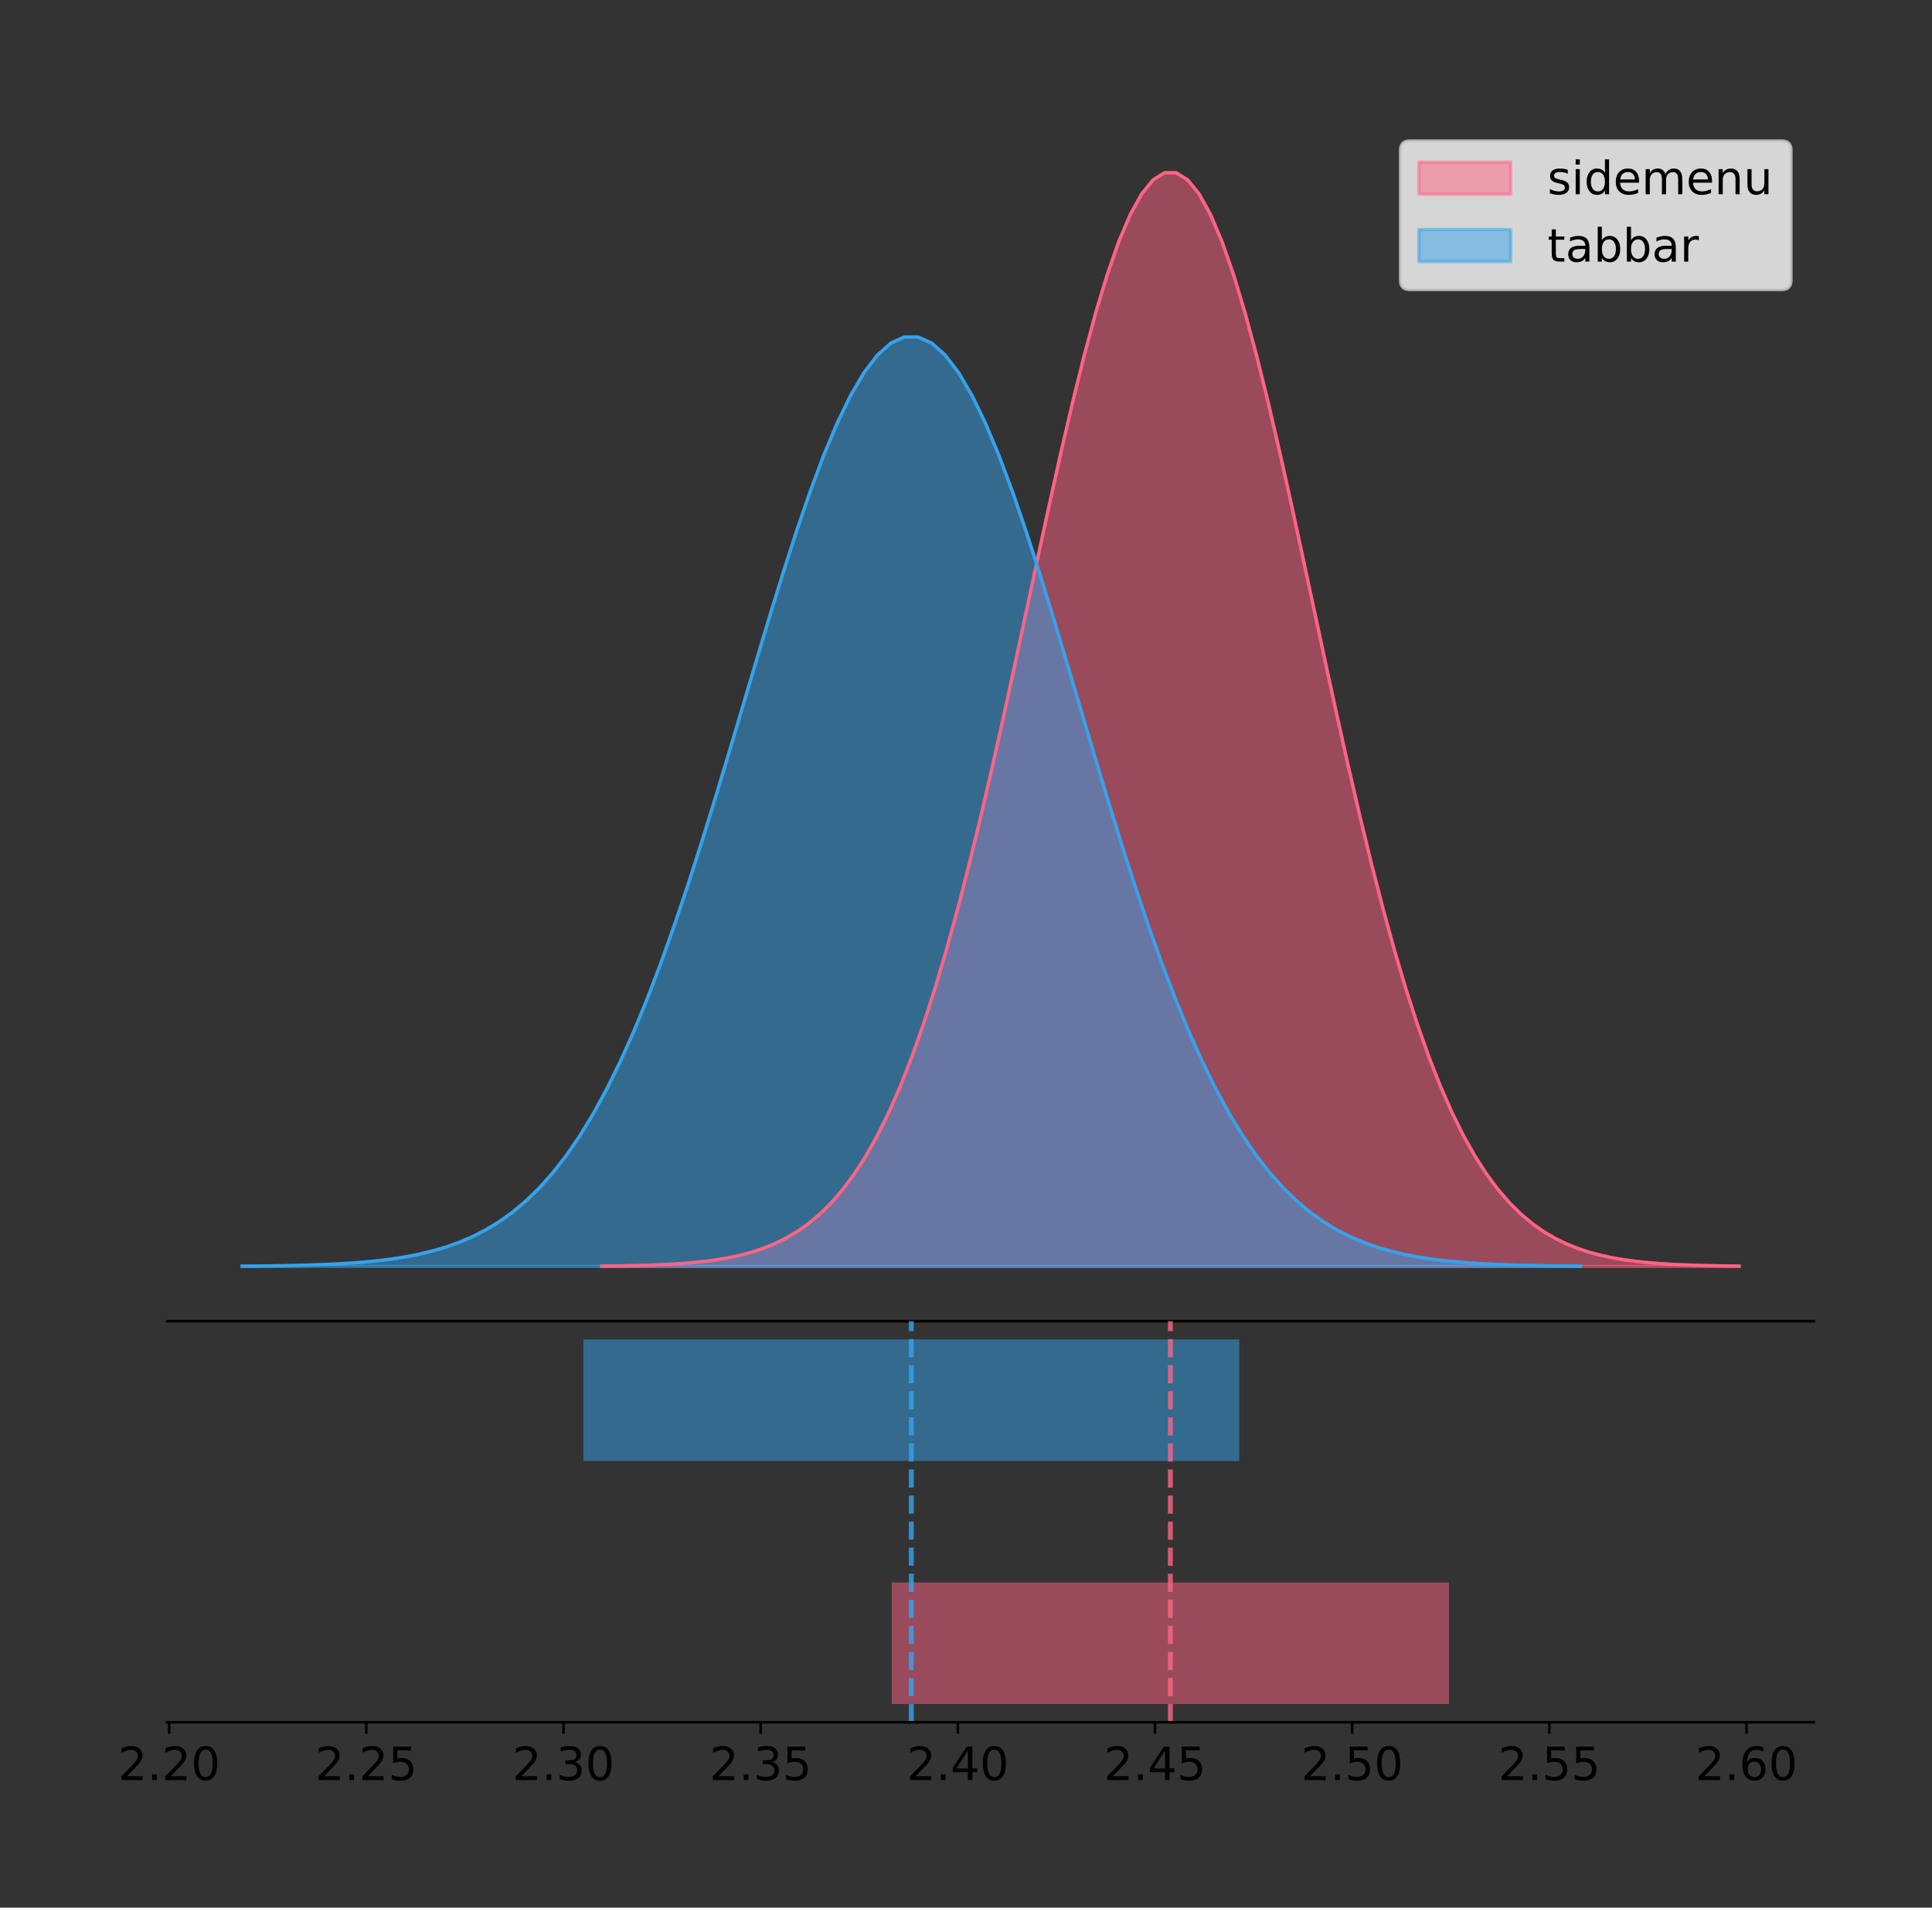 <?xml version="1.0" encoding="utf-8" standalone="no"?>
<!DOCTYPE svg PUBLIC "-//W3C//DTD SVG 1.1//EN"
  "http://www.w3.org/Graphics/SVG/1.1/DTD/svg11.dtd">
<!-- Created with matplotlib (https://matplotlib.org/) -->
<svg height="581.789pt" version="1.1" viewBox="0 0 589.2 581.789" width="589.2pt" xmlns="http://www.w3.org/2000/svg" xmlns:xlink="http://www.w3.org/1999/xlink">
 <rect x="0" y="0" width="589.2" height="581.789" fill="#333333" stroke="none"/>
 <defs>
  <style type="text/css">
*{stroke-linecap:butt;stroke-linejoin:round;}
  </style>
 </defs>
 <g id="figure_1">
  <g id="patch_1">
   <path d="M 0 581.789 
L 589.2 581.789 
L 589.2 0 
L 0 0 
z
" style="fill:none;"/>
  </g>
  <g id="axes_1">
   <g id="patch_2">
    <path d="M 51 402.93 
L 553.2 402.93 
L 553.2 36 
L 51 36 
z
" style="fill:none;"/>
   </g>
   <g id="PolyCollection_1">
    <defs>
     <path d="M 183.486 -195.538 
L 183.486 -195.65 
L 186.99 -195.692 
L 190.494 -195.749 
L 193.998 -195.825 
L 197.502 -195.925 
L 201.006 -196.058 
L 204.51 -196.23 
L 208.013 -196.455 
L 211.517 -196.744 
L 215.021 -197.115 
L 218.525 -197.585 
L 222.029 -198.179 
L 225.533 -198.923 
L 229.037 -199.848 
L 232.541 -200.99 
L 236.045 -202.39 
L 239.549 -204.093 
L 243.053 -206.151 
L 246.556 -208.617 
L 250.06 -211.552 
L 253.564 -215.017 
L 257.068 -219.078 
L 260.572 -223.801 
L 264.076 -229.25 
L 267.58 -235.488 
L 271.084 -242.572 
L 274.588 -250.552 
L 278.092 -259.468 
L 281.596 -269.344 
L 285.099 -280.192 
L 288.603 -292.002 
L 292.107 -304.744 
L 295.611 -318.365 
L 299.115 -332.786 
L 302.619 -347.901 
L 306.123 -363.58 
L 309.627 -379.667 
L 313.131 -395.98 
L 316.635 -412.318 
L 320.139 -428.462 
L 323.642 -444.18 
L 327.146 -459.23 
L 330.65 -473.372 
L 334.154 -486.366 
L 337.658 -497.987 
L 341.162 -508.025 
L 344.666 -516.294 
L 348.17 -522.64 
L 351.674 -526.94 
L 355.178 -529.111 
L 358.682 -529.111 
L 362.185 -526.94 
L 365.689 -522.64 
L 369.193 -516.294 
L 372.697 -508.025 
L 376.201 -497.987 
L 379.705 -486.366 
L 383.209 -473.372 
L 386.713 -459.23 
L 390.217 -444.18 
L 393.721 -428.462 
L 397.224 -412.318 
L 400.728 -395.98 
L 404.232 -379.667 
L 407.736 -363.58 
L 411.24 -347.901 
L 414.744 -332.786 
L 418.248 -318.365 
L 421.752 -304.744 
L 425.256 -292.002 
L 428.76 -280.192 
L 432.264 -269.344 
L 435.767 -259.468 
L 439.271 -250.552 
L 442.775 -242.572 
L 446.279 -235.488 
L 449.783 -229.25 
L 453.287 -223.801 
L 456.791 -219.078 
L 460.295 -215.017 
L 463.799 -211.552 
L 467.303 -208.617 
L 470.807 -206.151 
L 474.31 -204.093 
L 477.814 -202.39 
L 481.318 -200.99 
L 484.822 -199.848 
L 488.326 -198.923 
L 491.83 -198.179 
L 495.334 -197.585 
L 498.838 -197.115 
L 502.342 -196.744 
L 505.846 -196.455 
L 509.35 -196.23 
L 512.853 -196.058 
L 516.357 -195.925 
L 519.861 -195.825 
L 523.365 -195.749 
L 526.869 -195.692 
L 530.373 -195.65 
L 530.373 -195.538 
L 530.373 -195.538 
L 526.869 -195.538 
L 523.365 -195.538 
L 519.861 -195.538 
L 516.357 -195.538 
L 512.853 -195.538 
L 509.35 -195.538 
L 505.846 -195.538 
L 502.342 -195.538 
L 498.838 -195.538 
L 495.334 -195.538 
L 491.83 -195.538 
L 488.326 -195.538 
L 484.822 -195.538 
L 481.318 -195.538 
L 477.814 -195.538 
L 474.31 -195.538 
L 470.807 -195.538 
L 467.303 -195.538 
L 463.799 -195.538 
L 460.295 -195.538 
L 456.791 -195.538 
L 453.287 -195.538 
L 449.783 -195.538 
L 446.279 -195.538 
L 442.775 -195.538 
L 439.271 -195.538 
L 435.767 -195.538 
L 432.264 -195.538 
L 428.76 -195.538 
L 425.256 -195.538 
L 421.752 -195.538 
L 418.248 -195.538 
L 414.744 -195.538 
L 411.24 -195.538 
L 407.736 -195.538 
L 404.232 -195.538 
L 400.728 -195.538 
L 397.224 -195.538 
L 393.721 -195.538 
L 390.217 -195.538 
L 386.713 -195.538 
L 383.209 -195.538 
L 379.705 -195.538 
L 376.201 -195.538 
L 372.697 -195.538 
L 369.193 -195.538 
L 365.689 -195.538 
L 362.185 -195.538 
L 358.682 -195.538 
L 355.178 -195.538 
L 351.674 -195.538 
L 348.17 -195.538 
L 344.666 -195.538 
L 341.162 -195.538 
L 337.658 -195.538 
L 334.154 -195.538 
L 330.65 -195.538 
L 327.146 -195.538 
L 323.642 -195.538 
L 320.139 -195.538 
L 316.635 -195.538 
L 313.131 -195.538 
L 309.627 -195.538 
L 306.123 -195.538 
L 302.619 -195.538 
L 299.115 -195.538 
L 295.611 -195.538 
L 292.107 -195.538 
L 288.603 -195.538 
L 285.099 -195.538 
L 281.596 -195.538 
L 278.092 -195.538 
L 274.588 -195.538 
L 271.084 -195.538 
L 267.58 -195.538 
L 264.076 -195.538 
L 260.572 -195.538 
L 257.068 -195.538 
L 253.564 -195.538 
L 250.06 -195.538 
L 246.556 -195.538 
L 243.053 -195.538 
L 239.549 -195.538 
L 236.045 -195.538 
L 232.541 -195.538 
L 229.037 -195.538 
L 225.533 -195.538 
L 222.029 -195.538 
L 218.525 -195.538 
L 215.021 -195.538 
L 211.517 -195.538 
L 208.013 -195.538 
L 204.51 -195.538 
L 201.006 -195.538 
L 197.502 -195.538 
L 193.998 -195.538 
L 190.494 -195.538 
L 186.99 -195.538 
L 183.486 -195.538 
z
" id="mef99f42a8f" style="stroke:#ff6384;stroke-opacity:0.5;"/>
    </defs>
    <g clip-path="url(#pc0d3d61f3c)">
     <use style="fill:#ff6384;fill-opacity:0.5;stroke:#ff6384;stroke-opacity:0.5;" x="0" xlink:href="#mef99f42a8f" y="581.789"/>
    </g>
   </g>
   <g id="PolyCollection_2">
    <defs>
     <path d="M 73.828 -195.538 
L 73.828 -195.633 
L 77.951 -195.669 
L 82.074 -195.717 
L 86.197 -195.782 
L 90.32 -195.867 
L 94.443 -195.98 
L 98.566 -196.127 
L 102.689 -196.317 
L 106.812 -196.563 
L 110.935 -196.878 
L 115.058 -197.278 
L 119.181 -197.782 
L 123.304 -198.415 
L 127.427 -199.201 
L 131.55 -200.171 
L 135.673 -201.361 
L 139.796 -202.809 
L 143.919 -204.557 
L 148.042 -206.653 
L 152.165 -209.147 
L 156.288 -212.092 
L 160.411 -215.543 
L 164.534 -219.557 
L 168.657 -224.188 
L 172.78 -229.489 
L 176.903 -235.509 
L 181.026 -242.291 
L 185.15 -249.868 
L 189.273 -258.261 
L 193.396 -267.48 
L 197.519 -277.517 
L 201.642 -288.346 
L 205.765 -299.921 
L 209.888 -312.176 
L 214.011 -325.022 
L 218.134 -338.347 
L 222.257 -352.017 
L 226.38 -365.881 
L 230.503 -379.766 
L 234.626 -393.486 
L 238.749 -406.843 
L 242.872 -419.633 
L 246.995 -431.651 
L 251.118 -442.694 
L 255.241 -452.57 
L 259.364 -461.101 
L 263.487 -468.128 
L 267.61 -473.521 
L 271.733 -477.175 
L 275.856 -479.02 
L 279.979 -479.02 
L 284.102 -477.175 
L 288.225 -473.521 
L 292.348 -468.128 
L 296.472 -461.101 
L 300.595 -452.57 
L 304.718 -442.694 
L 308.841 -431.651 
L 312.964 -419.633 
L 317.087 -406.843 
L 321.21 -393.486 
L 325.333 -379.766 
L 329.456 -365.881 
L 333.579 -352.017 
L 337.702 -338.347 
L 341.825 -325.022 
L 345.948 -312.176 
L 350.071 -299.921 
L 354.194 -288.346 
L 358.317 -277.517 
L 362.44 -267.48 
L 366.563 -258.261 
L 370.686 -249.868 
L 374.809 -242.291 
L 378.932 -235.509 
L 383.055 -229.489 
L 387.178 -224.188 
L 391.301 -219.557 
L 395.424 -215.543 
L 399.547 -212.092 
L 403.67 -209.147 
L 407.793 -206.653 
L 411.917 -204.557 
L 416.04 -202.809 
L 420.163 -201.361 
L 424.286 -200.171 
L 428.409 -199.201 
L 432.532 -198.415 
L 436.655 -197.782 
L 440.778 -197.278 
L 444.901 -196.878 
L 449.024 -196.563 
L 453.147 -196.317 
L 457.27 -196.127 
L 461.393 -195.98 
L 465.516 -195.867 
L 469.639 -195.782 
L 473.762 -195.717 
L 477.885 -195.669 
L 482.008 -195.633 
L 482.008 -195.538 
L 482.008 -195.538 
L 477.885 -195.538 
L 473.762 -195.538 
L 469.639 -195.538 
L 465.516 -195.538 
L 461.393 -195.538 
L 457.27 -195.538 
L 453.147 -195.538 
L 449.024 -195.538 
L 444.901 -195.538 
L 440.778 -195.538 
L 436.655 -195.538 
L 432.532 -195.538 
L 428.409 -195.538 
L 424.286 -195.538 
L 420.163 -195.538 
L 416.04 -195.538 
L 411.917 -195.538 
L 407.793 -195.538 
L 403.67 -195.538 
L 399.547 -195.538 
L 395.424 -195.538 
L 391.301 -195.538 
L 387.178 -195.538 
L 383.055 -195.538 
L 378.932 -195.538 
L 374.809 -195.538 
L 370.686 -195.538 
L 366.563 -195.538 
L 362.44 -195.538 
L 358.317 -195.538 
L 354.194 -195.538 
L 350.071 -195.538 
L 345.948 -195.538 
L 341.825 -195.538 
L 337.702 -195.538 
L 333.579 -195.538 
L 329.456 -195.538 
L 325.333 -195.538 
L 321.21 -195.538 
L 317.087 -195.538 
L 312.964 -195.538 
L 308.841 -195.538 
L 304.718 -195.538 
L 300.595 -195.538 
L 296.472 -195.538 
L 292.348 -195.538 
L 288.225 -195.538 
L 284.102 -195.538 
L 279.979 -195.538 
L 275.856 -195.538 
L 271.733 -195.538 
L 267.61 -195.538 
L 263.487 -195.538 
L 259.364 -195.538 
L 255.241 -195.538 
L 251.118 -195.538 
L 246.995 -195.538 
L 242.872 -195.538 
L 238.749 -195.538 
L 234.626 -195.538 
L 230.503 -195.538 
L 226.38 -195.538 
L 222.257 -195.538 
L 218.134 -195.538 
L 214.011 -195.538 
L 209.888 -195.538 
L 205.765 -195.538 
L 201.642 -195.538 
L 197.519 -195.538 
L 193.396 -195.538 
L 189.273 -195.538 
L 185.15 -195.538 
L 181.026 -195.538 
L 176.903 -195.538 
L 172.78 -195.538 
L 168.657 -195.538 
L 164.534 -195.538 
L 160.411 -195.538 
L 156.288 -195.538 
L 152.165 -195.538 
L 148.042 -195.538 
L 143.919 -195.538 
L 139.796 -195.538 
L 135.673 -195.538 
L 131.55 -195.538 
L 127.427 -195.538 
L 123.304 -195.538 
L 119.181 -195.538 
L 115.058 -195.538 
L 110.935 -195.538 
L 106.812 -195.538 
L 102.689 -195.538 
L 98.566 -195.538 
L 94.443 -195.538 
L 90.32 -195.538 
L 86.197 -195.538 
L 82.074 -195.538 
L 77.951 -195.538 
L 73.828 -195.538 
z
" id="m03a083f693" style="stroke:#36a2eb;stroke-opacity:0.5;"/>
    </defs>
    <g clip-path="url(#pc0d3d61f3c)">
     <use style="fill:#36a2eb;fill-opacity:0.5;stroke:#36a2eb;stroke-opacity:0.5;" x="0" xlink:href="#m03a083f693" y="581.789"/>
    </g>
   </g>
   <g id="line2d_1">
    <path clip-path="url(#pc0d3d61f3c)" d="M 183.486 386.139 
L 186.99 386.097 
L 190.494 386.04 
L 193.998 385.965 
L 197.502 385.864 
L 201.006 385.732 
L 204.51 385.559 
L 208.013 385.334 
L 211.517 385.045 
L 215.021 384.675 
L 218.525 384.204 
L 222.029 383.61 
L 225.533 382.867 
L 229.037 381.941 
L 232.541 380.799 
L 236.045 379.399 
L 239.549 377.696 
L 243.053 375.639 
L 246.556 373.172 
L 250.06 370.238 
L 253.564 366.772 
L 257.068 362.711 
L 260.572 357.989 
L 264.076 352.539 
L 267.58 346.301 
L 271.084 339.217 
L 274.588 331.237 
L 278.092 322.322 
L 281.596 312.445 
L 285.099 301.597 
L 288.603 289.787 
L 292.107 277.045 
L 295.611 263.424 
L 299.115 249.004 
L 302.619 233.888 
L 306.123 218.209 
L 309.627 202.123 
L 313.131 185.809 
L 316.635 169.471 
L 320.139 153.327 
L 323.642 137.61 
L 327.146 122.559 
L 330.65 108.418 
L 334.154 95.423 
L 337.658 83.803 
L 341.162 73.765 
L 344.666 65.495 
L 348.17 59.15 
L 351.674 54.85 
L 355.178 52.679 
L 358.682 52.679 
L 362.185 54.85 
L 365.689 59.15 
L 369.193 65.495 
L 372.697 73.765 
L 376.201 83.803 
L 379.705 95.423 
L 383.209 108.418 
L 386.713 122.559 
L 390.217 137.61 
L 393.721 153.327 
L 397.224 169.471 
L 400.728 185.809 
L 404.232 202.123 
L 407.736 218.209 
L 411.24 233.888 
L 414.744 249.004 
L 418.248 263.424 
L 421.752 277.045 
L 425.256 289.787 
L 428.76 301.597 
L 432.264 312.445 
L 435.767 322.322 
L 439.271 331.237 
L 442.775 339.217 
L 446.279 346.301 
L 449.783 352.539 
L 453.287 357.989 
L 456.791 362.711 
L 460.295 366.772 
L 463.799 370.238 
L 467.303 373.172 
L 470.807 375.639 
L 474.31 377.696 
L 477.814 379.399 
L 481.318 380.799 
L 484.822 381.941 
L 488.326 382.867 
L 491.83 383.61 
L 495.334 384.204 
L 498.838 384.675 
L 502.342 385.045 
L 505.846 385.334 
L 509.35 385.559 
L 512.853 385.732 
L 516.357 385.864 
L 519.861 385.965 
L 523.365 386.04 
L 526.869 386.097 
L 530.373 386.139 
" style="fill:none;stroke:#ff6384;stroke-linecap:square;"/>
   </g>
   <g id="line2d_2">
    <path clip-path="url(#pc0d3d61f3c)" d="M 73.828 386.156 
L 77.951 386.12 
L 82.074 386.072 
L 86.197 386.008 
L 90.32 385.922 
L 94.443 385.81 
L 98.566 385.663 
L 102.689 385.472 
L 106.812 385.226 
L 110.935 384.911 
L 115.058 384.512 
L 119.181 384.007 
L 123.304 383.375 
L 127.427 382.589 
L 131.55 381.618 
L 135.673 380.428 
L 139.796 378.981 
L 143.919 377.232 
L 148.042 375.136 
L 152.165 372.642 
L 156.288 369.697 
L 160.411 366.246 
L 164.534 362.233 
L 168.657 357.602 
L 172.78 352.3 
L 176.903 346.28 
L 181.026 339.498 
L 185.15 331.922 
L 189.273 323.528 
L 193.396 314.309 
L 197.519 304.273 
L 201.642 293.444 
L 205.765 281.868 
L 209.888 269.613 
L 214.011 256.768 
L 218.134 243.443 
L 222.257 229.772 
L 226.38 215.908 
L 230.503 202.024 
L 234.626 188.304 
L 238.749 174.946 
L 242.872 162.156 
L 246.995 150.138 
L 251.118 139.095 
L 255.241 129.219 
L 259.364 120.689 
L 263.487 113.661 
L 267.61 108.268 
L 271.733 104.614 
L 275.856 102.769 
L 279.979 102.769 
L 284.102 104.614 
L 288.225 108.268 
L 292.348 113.661 
L 296.472 120.689 
L 300.595 129.219 
L 304.718 139.095 
L 308.841 150.138 
L 312.964 162.156 
L 317.087 174.946 
L 321.21 188.304 
L 325.333 202.024 
L 329.456 215.908 
L 333.579 229.772 
L 337.702 243.443 
L 341.825 256.768 
L 345.948 269.613 
L 350.071 281.868 
L 354.194 293.444 
L 358.317 304.273 
L 362.44 314.309 
L 366.563 323.528 
L 370.686 331.922 
L 374.809 339.498 
L 378.932 346.28 
L 383.055 352.3 
L 387.178 357.602 
L 391.301 362.233 
L 395.424 366.246 
L 399.547 369.697 
L 403.67 372.642 
L 407.793 375.136 
L 411.917 377.232 
L 416.04 378.981 
L 420.163 380.428 
L 424.286 381.618 
L 428.409 382.589 
L 432.532 383.375 
L 436.655 384.007 
L 440.778 384.512 
L 444.901 384.911 
L 449.024 385.226 
L 453.147 385.472 
L 457.27 385.663 
L 461.393 385.81 
L 465.516 385.922 
L 469.639 386.008 
L 473.762 386.072 
L 477.885 386.12 
L 482.008 386.156 
" style="fill:none;stroke:#36a2eb;stroke-linecap:square;"/>
   </g>
   <g id="patch_3">
    <path d="M 51 402.93 
L 553.2 402.93 
" style="fill:none;stroke:#000000;stroke-linecap:square;stroke-linejoin:miter;stroke-width:0.8;"/>
   </g>
   <g id="legend_1">
    <g id="patch_4">
     <path d="M 429.919 88.299 
L 543.4 88.299 
Q 546.2 88.299 546.2 85.499 
L 546.2 45.8 
Q 546.2 43 543.4 43 
L 429.919 43 
Q 427.119 43 427.119 45.8 
L 427.119 85.499 
Q 427.119 88.299 429.919 88.299 
z
" style="fill:#ffffff;opacity:0.8;stroke:#cccccc;stroke-linejoin:miter;"/>
    </g>
    <g id="patch_5">
     <path d="M 432.719 59.238 
L 460.719 59.238 
L 460.719 49.438 
L 432.719 49.438 
z
" style="fill:#ff6384;opacity:0.5;stroke:#ff6384;stroke-linejoin:miter;"/>
    </g>
    <g id="text_1">
     <!-- sidemenu -->
     <defs>
      <path d="M 44.281 53.078 
L 44.281 44.578 
Q 40.484 46.531 36.375 47.5 
Q 32.281 48.484 27.875 48.484 
Q 21.188 48.484 17.844 46.438 
Q 14.5 44.391 14.5 40.281 
Q 14.5 37.156 16.891 35.375 
Q 19.281 33.594 26.516 31.984 
L 29.594 31.297 
Q 39.156 29.25 43.188 25.516 
Q 47.219 21.781 47.219 15.094 
Q 47.219 7.469 41.188 3.016 
Q 35.156 -1.422 24.609 -1.422 
Q 20.219 -1.422 15.453 -0.562 
Q 10.688 0.297 5.422 2 
L 5.422 11.281 
Q 10.406 8.688 15.234 7.391 
Q 20.062 6.109 24.812 6.109 
Q 31.156 6.109 34.562 8.281 
Q 37.984 10.453 37.984 14.406 
Q 37.984 18.062 35.516 20.016 
Q 33.062 21.969 24.703 23.781 
L 21.578 24.516 
Q 13.234 26.266 9.516 29.906 
Q 5.812 33.547 5.812 39.891 
Q 5.812 47.609 11.281 51.797 
Q 16.75 56 26.812 56 
Q 31.781 56 36.172 55.266 
Q 40.578 54.547 44.281 53.078 
z
" id="DejaVuSans-115"/>
      <path d="M 9.422 54.688 
L 18.406 54.688 
L 18.406 0 
L 9.422 0 
z
M 9.422 75.984 
L 18.406 75.984 
L 18.406 64.594 
L 9.422 64.594 
z
" id="DejaVuSans-105"/>
      <path d="M 45.406 46.391 
L 45.406 75.984 
L 54.391 75.984 
L 54.391 0 
L 45.406 0 
L 45.406 8.203 
Q 42.578 3.328 38.25 0.953 
Q 33.938 -1.422 27.875 -1.422 
Q 17.969 -1.422 11.734 6.484 
Q 5.516 14.406 5.516 27.297 
Q 5.516 40.188 11.734 48.094 
Q 17.969 56 27.875 56 
Q 33.938 56 38.25 53.625 
Q 42.578 51.266 45.406 46.391 
z
M 14.797 27.297 
Q 14.797 17.391 18.875 11.75 
Q 22.953 6.109 30.078 6.109 
Q 37.203 6.109 41.297 11.75 
Q 45.406 17.391 45.406 27.297 
Q 45.406 37.203 41.297 42.844 
Q 37.203 48.484 30.078 48.484 
Q 22.953 48.484 18.875 42.844 
Q 14.797 37.203 14.797 27.297 
z
" id="DejaVuSans-100"/>
      <path d="M 56.203 29.594 
L 56.203 25.203 
L 14.891 25.203 
Q 15.484 15.922 20.484 11.062 
Q 25.484 6.203 34.422 6.203 
Q 39.594 6.203 44.453 7.469 
Q 49.312 8.734 54.109 11.281 
L 54.109 2.781 
Q 49.266 0.734 44.188 -0.344 
Q 39.109 -1.422 33.891 -1.422 
Q 20.797 -1.422 13.156 6.188 
Q 5.516 13.812 5.516 26.812 
Q 5.516 40.234 12.766 48.109 
Q 20.016 56 32.328 56 
Q 43.359 56 49.781 48.891 
Q 56.203 41.797 56.203 29.594 
z
M 47.219 32.234 
Q 47.125 39.594 43.094 43.984 
Q 39.062 48.391 32.422 48.391 
Q 24.906 48.391 20.391 44.141 
Q 15.875 39.891 15.188 32.172 
z
" id="DejaVuSans-101"/>
      <path d="M 52 44.188 
Q 55.375 50.25 60.062 53.125 
Q 64.75 56 71.094 56 
Q 79.641 56 84.281 50.016 
Q 88.922 44.047 88.922 33.016 
L 88.922 0 
L 79.891 0 
L 79.891 32.719 
Q 79.891 40.578 77.094 44.375 
Q 74.312 48.188 68.609 48.188 
Q 61.625 48.188 57.562 43.547 
Q 53.516 38.922 53.516 30.906 
L 53.516 0 
L 44.484 0 
L 44.484 32.719 
Q 44.484 40.625 41.703 44.406 
Q 38.922 48.188 33.109 48.188 
Q 26.219 48.188 22.156 43.531 
Q 18.109 38.875 18.109 30.906 
L 18.109 0 
L 9.078 0 
L 9.078 54.688 
L 18.109 54.688 
L 18.109 46.188 
Q 21.188 51.219 25.484 53.609 
Q 29.781 56 35.688 56 
Q 41.656 56 45.828 52.969 
Q 50 49.953 52 44.188 
z
" id="DejaVuSans-109"/>
      <path d="M 54.891 33.016 
L 54.891 0 
L 45.906 0 
L 45.906 32.719 
Q 45.906 40.484 42.875 44.328 
Q 39.844 48.188 33.797 48.188 
Q 26.516 48.188 22.312 43.547 
Q 18.109 38.922 18.109 30.906 
L 18.109 0 
L 9.078 0 
L 9.078 54.688 
L 18.109 54.688 
L 18.109 46.188 
Q 21.344 51.125 25.703 53.562 
Q 30.078 56 35.797 56 
Q 45.219 56 50.047 50.172 
Q 54.891 44.344 54.891 33.016 
z
" id="DejaVuSans-110"/>
      <path d="M 8.5 21.578 
L 8.5 54.688 
L 17.484 54.688 
L 17.484 21.922 
Q 17.484 14.156 20.5 10.266 
Q 23.531 6.391 29.594 6.391 
Q 36.859 6.391 41.078 11.031 
Q 45.312 15.672 45.312 23.688 
L 45.312 54.688 
L 54.297 54.688 
L 54.297 0 
L 45.312 0 
L 45.312 8.406 
Q 42.047 3.422 37.719 1 
Q 33.406 -1.422 27.688 -1.422 
Q 18.266 -1.422 13.375 4.438 
Q 8.5 10.297 8.5 21.578 
z
M 31.109 56 
z
" id="DejaVuSans-117"/>
     </defs>
     <g transform="translate(471.919 59.238)scale(0.14 -0.14)">
      <use xlink:href="#DejaVuSans-115"/>
      <use x="52.1" xlink:href="#DejaVuSans-105"/>
      <use x="79.883" xlink:href="#DejaVuSans-100"/>
      <use x="143.359" xlink:href="#DejaVuSans-101"/>
      <use x="204.883" xlink:href="#DejaVuSans-109"/>
      <use x="302.295" xlink:href="#DejaVuSans-101"/>
      <use x="363.818" xlink:href="#DejaVuSans-110"/>
      <use x="427.197" xlink:href="#DejaVuSans-117"/>
     </g>
    </g>
    <g id="patch_6">
     <path d="M 432.719 79.787 
L 460.719 79.787 
L 460.719 69.987 
L 432.719 69.987 
z
" style="fill:#36a2eb;opacity:0.5;stroke:#36a2eb;stroke-linejoin:miter;"/>
    </g>
    <g id="text_2">
     <!-- tabbar -->
     <defs>
      <path d="M 18.312 70.219 
L 18.312 54.688 
L 36.812 54.688 
L 36.812 47.703 
L 18.312 47.703 
L 18.312 18.016 
Q 18.312 11.328 20.141 9.422 
Q 21.969 7.516 27.594 7.516 
L 36.812 7.516 
L 36.812 0 
L 27.594 0 
Q 17.188 0 13.234 3.875 
Q 9.281 7.766 9.281 18.016 
L 9.281 47.703 
L 2.688 47.703 
L 2.688 54.688 
L 9.281 54.688 
L 9.281 70.219 
z
" id="DejaVuSans-116"/>
      <path d="M 34.281 27.484 
Q 23.391 27.484 19.188 25 
Q 14.984 22.516 14.984 16.5 
Q 14.984 11.719 18.141 8.906 
Q 21.297 6.109 26.703 6.109 
Q 34.188 6.109 38.703 11.406 
Q 43.219 16.703 43.219 25.484 
L 43.219 27.484 
z
M 52.203 31.203 
L 52.203 0 
L 43.219 0 
L 43.219 8.297 
Q 40.141 3.328 35.547 0.953 
Q 30.953 -1.422 24.312 -1.422 
Q 15.922 -1.422 10.953 3.297 
Q 6 8.016 6 15.922 
Q 6 25.141 12.172 29.828 
Q 18.359 34.516 30.609 34.516 
L 43.219 34.516 
L 43.219 35.406 
Q 43.219 41.609 39.141 45 
Q 35.062 48.391 27.688 48.391 
Q 23 48.391 18.547 47.266 
Q 14.109 46.141 10.016 43.891 
L 10.016 52.203 
Q 14.938 54.109 19.578 55.047 
Q 24.219 56 28.609 56 
Q 40.484 56 46.344 49.844 
Q 52.203 43.703 52.203 31.203 
z
" id="DejaVuSans-97"/>
      <path d="M 48.688 27.297 
Q 48.688 37.203 44.609 42.844 
Q 40.531 48.484 33.406 48.484 
Q 26.266 48.484 22.188 42.844 
Q 18.109 37.203 18.109 27.297 
Q 18.109 17.391 22.188 11.75 
Q 26.266 6.109 33.406 6.109 
Q 40.531 6.109 44.609 11.75 
Q 48.688 17.391 48.688 27.297 
z
M 18.109 46.391 
Q 20.953 51.266 25.266 53.625 
Q 29.594 56 35.594 56 
Q 45.562 56 51.781 48.094 
Q 58.016 40.188 58.016 27.297 
Q 58.016 14.406 51.781 6.484 
Q 45.562 -1.422 35.594 -1.422 
Q 29.594 -1.422 25.266 0.953 
Q 20.953 3.328 18.109 8.203 
L 18.109 0 
L 9.078 0 
L 9.078 75.984 
L 18.109 75.984 
z
" id="DejaVuSans-98"/>
      <path d="M 41.109 46.297 
Q 39.594 47.172 37.812 47.578 
Q 36.031 48 33.891 48 
Q 26.266 48 22.188 43.047 
Q 18.109 38.094 18.109 28.812 
L 18.109 0 
L 9.078 0 
L 9.078 54.688 
L 18.109 54.688 
L 18.109 46.188 
Q 20.953 51.172 25.484 53.578 
Q 30.031 56 36.531 56 
Q 37.453 56 38.578 55.875 
Q 39.703 55.766 41.062 55.516 
z
" id="DejaVuSans-114"/>
     </defs>
     <g transform="translate(471.919 79.787)scale(0.14 -0.14)">
      <use xlink:href="#DejaVuSans-116"/>
      <use x="39.209" xlink:href="#DejaVuSans-97"/>
      <use x="100.488" xlink:href="#DejaVuSans-98"/>
      <use x="163.965" xlink:href="#DejaVuSans-98"/>
      <use x="227.441" xlink:href="#DejaVuSans-97"/>
      <use x="288.721" xlink:href="#DejaVuSans-114"/>
     </g>
    </g>
   </g>
  </g>
  <g id="axes_2">
   <g id="patch_7">
    <path d="M 51 525.24 
L 553.2 525.24 
L 553.2 402.93 
L 51 402.93 
z
" style="fill:none;"/>
   </g>
   <g id="patch_8">
    <path clip-path="url(#pcde64a1ab2)" d="M 271.942 519.68 
L 441.917 519.68 
L 441.917 482.617 
L 271.942 482.617 
z
" style="fill:#ff6384;opacity:0.5;"/>
   </g>
   <g id="patch_9">
    <path clip-path="url(#pcde64a1ab2)" d="M 177.914 445.553 
L 377.922 445.553 
L 377.922 408.49 
L 177.914 408.49 
z
" style="fill:#36a2eb;opacity:0.5;"/>
   </g>
   <g id="matplotlib.axis_1">
    <g id="xtick_1">
     <g id="line2d_3">
      <defs>
       <path d="M 0 0 
L 0 3.5 
" id="md0e81ad2b6" style="stroke:#000000;stroke-width:0.8;"/>
      </defs>
      <g>
       <use style="stroke:#000000;stroke-width:0.8;" x="51.586" xlink:href="#md0e81ad2b6" y="525.24"/>
      </g>
     </g>
     <g id="text_3">
      <!-- 2.20 -->
      <defs>
       <path d="M 19.188 8.297 
L 53.609 8.297 
L 53.609 0 
L 7.328 0 
L 7.328 8.297 
Q 12.938 14.109 22.625 23.891 
Q 32.328 33.688 34.812 36.531 
Q 39.547 41.844 41.422 45.531 
Q 43.312 49.219 43.312 52.781 
Q 43.312 58.594 39.234 62.25 
Q 35.156 65.922 28.609 65.922 
Q 23.969 65.922 18.812 64.312 
Q 13.672 62.703 7.812 59.422 
L 7.812 69.391 
Q 13.766 71.781 18.938 73 
Q 24.125 74.219 28.422 74.219 
Q 39.75 74.219 46.484 68.547 
Q 53.219 62.891 53.219 53.422 
Q 53.219 48.922 51.531 44.891 
Q 49.859 40.875 45.406 35.406 
Q 44.188 33.984 37.641 27.219 
Q 31.109 20.453 19.188 8.297 
z
" id="DejaVuSans-50"/>
       <path d="M 10.688 12.406 
L 21 12.406 
L 21 0 
L 10.688 0 
z
" id="DejaVuSans-46"/>
       <path d="M 31.781 66.406 
Q 24.172 66.406 20.328 58.906 
Q 16.5 51.422 16.5 36.375 
Q 16.5 21.391 20.328 13.891 
Q 24.172 6.391 31.781 6.391 
Q 39.453 6.391 43.281 13.891 
Q 47.125 21.391 47.125 36.375 
Q 47.125 51.422 43.281 58.906 
Q 39.453 66.406 31.781 66.406 
z
M 31.781 74.219 
Q 44.047 74.219 50.516 64.516 
Q 56.984 54.828 56.984 36.375 
Q 56.984 17.969 50.516 8.266 
Q 44.047 -1.422 31.781 -1.422 
Q 19.531 -1.422 13.062 8.266 
Q 6.594 17.969 6.594 36.375 
Q 6.594 54.828 13.062 64.516 
Q 19.531 74.219 31.781 74.219 
z
" id="DejaVuSans-48"/>
      </defs>
      <g transform="translate(36 542.878)scale(0.14 -0.14)">
       <use xlink:href="#DejaVuSans-50"/>
       <use x="63.623" xlink:href="#DejaVuSans-46"/>
       <use x="95.41" xlink:href="#DejaVuSans-50"/>
       <use x="159.033" xlink:href="#DejaVuSans-48"/>
      </g>
     </g>
    </g>
    <g id="xtick_2">
     <g id="line2d_4">
      <g>
       <use style="stroke:#000000;stroke-width:0.8;" x="111.717" xlink:href="#md0e81ad2b6" y="525.24"/>
      </g>
     </g>
     <g id="text_4">
      <!-- 2.25 -->
      <defs>
       <path d="M 10.797 72.906 
L 49.516 72.906 
L 49.516 64.594 
L 19.828 64.594 
L 19.828 46.734 
Q 21.969 47.469 24.109 47.828 
Q 26.266 48.188 28.422 48.188 
Q 40.625 48.188 47.75 41.5 
Q 54.891 34.812 54.891 23.391 
Q 54.891 11.625 47.562 5.094 
Q 40.234 -1.422 26.906 -1.422 
Q 22.312 -1.422 17.547 -0.641 
Q 12.797 0.141 7.719 1.703 
L 7.719 11.625 
Q 12.109 9.234 16.797 8.062 
Q 21.484 6.891 26.703 6.891 
Q 35.156 6.891 40.078 11.328 
Q 45.016 15.766 45.016 23.391 
Q 45.016 31 40.078 35.438 
Q 35.156 39.891 26.703 39.891 
Q 22.75 39.891 18.812 39.016 
Q 14.891 38.141 10.797 36.281 
z
" id="DejaVuSans-53"/>
      </defs>
      <g transform="translate(96.131 542.878)scale(0.14 -0.14)">
       <use xlink:href="#DejaVuSans-50"/>
       <use x="63.623" xlink:href="#DejaVuSans-46"/>
       <use x="95.41" xlink:href="#DejaVuSans-50"/>
       <use x="159.033" xlink:href="#DejaVuSans-53"/>
      </g>
     </g>
    </g>
    <g id="xtick_3">
     <g id="line2d_5">
      <g>
       <use style="stroke:#000000;stroke-width:0.8;" x="171.847" xlink:href="#md0e81ad2b6" y="525.24"/>
      </g>
     </g>
     <g id="text_5">
      <!-- 2.30 -->
      <defs>
       <path d="M 40.578 39.312 
Q 47.656 37.797 51.625 33 
Q 55.609 28.219 55.609 21.188 
Q 55.609 10.406 48.188 4.484 
Q 40.766 -1.422 27.094 -1.422 
Q 22.516 -1.422 17.656 -0.516 
Q 12.797 0.391 7.625 2.203 
L 7.625 11.719 
Q 11.719 9.328 16.594 8.109 
Q 21.484 6.891 26.812 6.891 
Q 36.078 6.891 40.938 10.547 
Q 45.797 14.203 45.797 21.188 
Q 45.797 27.641 41.281 31.266 
Q 36.766 34.906 28.719 34.906 
L 20.219 34.906 
L 20.219 43.016 
L 29.109 43.016 
Q 36.375 43.016 40.234 45.922 
Q 44.094 48.828 44.094 54.297 
Q 44.094 59.906 40.109 62.906 
Q 36.141 65.922 28.719 65.922 
Q 24.656 65.922 20.016 65.031 
Q 15.375 64.156 9.812 62.312 
L 9.812 71.094 
Q 15.438 72.656 20.344 73.438 
Q 25.25 74.219 29.594 74.219 
Q 40.828 74.219 47.359 69.109 
Q 53.906 64.016 53.906 55.328 
Q 53.906 49.266 50.438 45.094 
Q 46.969 40.922 40.578 39.312 
z
" id="DejaVuSans-51"/>
      </defs>
      <g transform="translate(156.261 542.878)scale(0.14 -0.14)">
       <use xlink:href="#DejaVuSans-50"/>
       <use x="63.623" xlink:href="#DejaVuSans-46"/>
       <use x="95.41" xlink:href="#DejaVuSans-51"/>
       <use x="159.033" xlink:href="#DejaVuSans-48"/>
      </g>
     </g>
    </g>
    <g id="xtick_4">
     <g id="line2d_6">
      <g>
       <use style="stroke:#000000;stroke-width:0.8;" x="231.978" xlink:href="#md0e81ad2b6" y="525.24"/>
      </g>
     </g>
     <g id="text_6">
      <!-- 2.35 -->
      <g transform="translate(216.392 542.878)scale(0.14 -0.14)">
       <use xlink:href="#DejaVuSans-50"/>
       <use x="63.623" xlink:href="#DejaVuSans-46"/>
       <use x="95.41" xlink:href="#DejaVuSans-51"/>
       <use x="159.033" xlink:href="#DejaVuSans-53"/>
      </g>
     </g>
    </g>
    <g id="xtick_5">
     <g id="line2d_7">
      <g>
       <use style="stroke:#000000;stroke-width:0.8;" x="292.109" xlink:href="#md0e81ad2b6" y="525.24"/>
      </g>
     </g>
     <g id="text_7">
      <!-- 2.40 -->
      <defs>
       <path d="M 37.797 64.312 
L 12.891 25.391 
L 37.797 25.391 
z
M 35.203 72.906 
L 47.609 72.906 
L 47.609 25.391 
L 58.016 25.391 
L 58.016 17.188 
L 47.609 17.188 
L 47.609 0 
L 37.797 0 
L 37.797 17.188 
L 4.891 17.188 
L 4.891 26.703 
z
" id="DejaVuSans-52"/>
      </defs>
      <g transform="translate(276.523 542.878)scale(0.14 -0.14)">
       <use xlink:href="#DejaVuSans-50"/>
       <use x="63.623" xlink:href="#DejaVuSans-46"/>
       <use x="95.41" xlink:href="#DejaVuSans-52"/>
       <use x="159.033" xlink:href="#DejaVuSans-48"/>
      </g>
     </g>
    </g>
    <g id="xtick_6">
     <g id="line2d_8">
      <g>
       <use style="stroke:#000000;stroke-width:0.8;" x="352.239" xlink:href="#md0e81ad2b6" y="525.24"/>
      </g>
     </g>
     <g id="text_8">
      <!-- 2.45 -->
      <g transform="translate(336.653 542.878)scale(0.14 -0.14)">
       <use xlink:href="#DejaVuSans-50"/>
       <use x="63.623" xlink:href="#DejaVuSans-46"/>
       <use x="95.41" xlink:href="#DejaVuSans-52"/>
       <use x="159.033" xlink:href="#DejaVuSans-53"/>
      </g>
     </g>
    </g>
    <g id="xtick_7">
     <g id="line2d_9">
      <g>
       <use style="stroke:#000000;stroke-width:0.8;" x="412.37" xlink:href="#md0e81ad2b6" y="525.24"/>
      </g>
     </g>
     <g id="text_9">
      <!-- 2.50 -->
      <g transform="translate(396.784 542.878)scale(0.14 -0.14)">
       <use xlink:href="#DejaVuSans-50"/>
       <use x="63.623" xlink:href="#DejaVuSans-46"/>
       <use x="95.41" xlink:href="#DejaVuSans-53"/>
       <use x="159.033" xlink:href="#DejaVuSans-48"/>
      </g>
     </g>
    </g>
    <g id="xtick_8">
     <g id="line2d_10">
      <g>
       <use style="stroke:#000000;stroke-width:0.8;" x="472.501" xlink:href="#md0e81ad2b6" y="525.24"/>
      </g>
     </g>
     <g id="text_10">
      <!-- 2.55 -->
      <g transform="translate(456.915 542.878)scale(0.14 -0.14)">
       <use xlink:href="#DejaVuSans-50"/>
       <use x="63.623" xlink:href="#DejaVuSans-46"/>
       <use x="95.41" xlink:href="#DejaVuSans-53"/>
       <use x="159.033" xlink:href="#DejaVuSans-53"/>
      </g>
     </g>
    </g>
    <g id="xtick_9">
     <g id="line2d_11">
      <g>
       <use style="stroke:#000000;stroke-width:0.8;" x="532.631" xlink:href="#md0e81ad2b6" y="525.24"/>
      </g>
     </g>
     <g id="text_11">
      <!-- 2.60 -->
      <defs>
       <path d="M 33.016 40.375 
Q 26.375 40.375 22.484 35.828 
Q 18.609 31.297 18.609 23.391 
Q 18.609 15.531 22.484 10.953 
Q 26.375 6.391 33.016 6.391 
Q 39.656 6.391 43.531 10.953 
Q 47.406 15.531 47.406 23.391 
Q 47.406 31.297 43.531 35.828 
Q 39.656 40.375 33.016 40.375 
z
M 52.594 71.297 
L 52.594 62.312 
Q 48.875 64.062 45.094 64.984 
Q 41.312 65.922 37.594 65.922 
Q 27.828 65.922 22.672 59.328 
Q 17.531 52.734 16.797 39.406 
Q 19.672 43.656 24.016 45.922 
Q 28.375 48.188 33.594 48.188 
Q 44.578 48.188 50.953 41.516 
Q 57.328 34.859 57.328 23.391 
Q 57.328 12.156 50.688 5.359 
Q 44.047 -1.422 33.016 -1.422 
Q 20.359 -1.422 13.672 8.266 
Q 6.984 17.969 6.984 36.375 
Q 6.984 53.656 15.188 63.938 
Q 23.391 74.219 37.203 74.219 
Q 40.922 74.219 44.703 73.484 
Q 48.484 72.75 52.594 71.297 
z
" id="DejaVuSans-54"/>
      </defs>
      <g transform="translate(517.045 542.878)scale(0.14 -0.14)">
       <use xlink:href="#DejaVuSans-50"/>
       <use x="63.623" xlink:href="#DejaVuSans-46"/>
       <use x="95.41" xlink:href="#DejaVuSans-54"/>
       <use x="159.033" xlink:href="#DejaVuSans-48"/>
      </g>
     </g>
    </g>
   </g>
   <g id="line2d_12">
    <path clip-path="url(#pcde64a1ab2)" d="M 356.93 525.24 
L 356.93 402.93 
" style="fill:none;stroke:#ff6384;stroke-dasharray:5.55,2.4;stroke-dashoffset:0;stroke-opacity:0.8;stroke-width:1.5;"/>
   </g>
   <g id="line2d_13">
    <path clip-path="url(#pcde64a1ab2)" d="M 277.918 525.24 
L 277.918 402.93 
" style="fill:none;stroke:#36a2eb;stroke-dasharray:5.55,2.4;stroke-dashoffset:0;stroke-opacity:0.8;stroke-width:1.5;"/>
   </g>
   <g id="patch_10">
    <path d="M 51 525.24 
L 553.2 525.24 
" style="fill:none;stroke:#000000;stroke-linecap:square;stroke-linejoin:miter;stroke-width:0.8;"/>
   </g>
  </g>
 </g>
 <defs>
  <clipPath id="pc0d3d61f3c">
   <rect height="366.93" width="502.2" x="51" y="36"/>
  </clipPath>
  <clipPath id="pcde64a1ab2">
   <rect height="122.31" width="502.2" x="51" y="402.93"/>
  </clipPath>
 </defs>
</svg>
